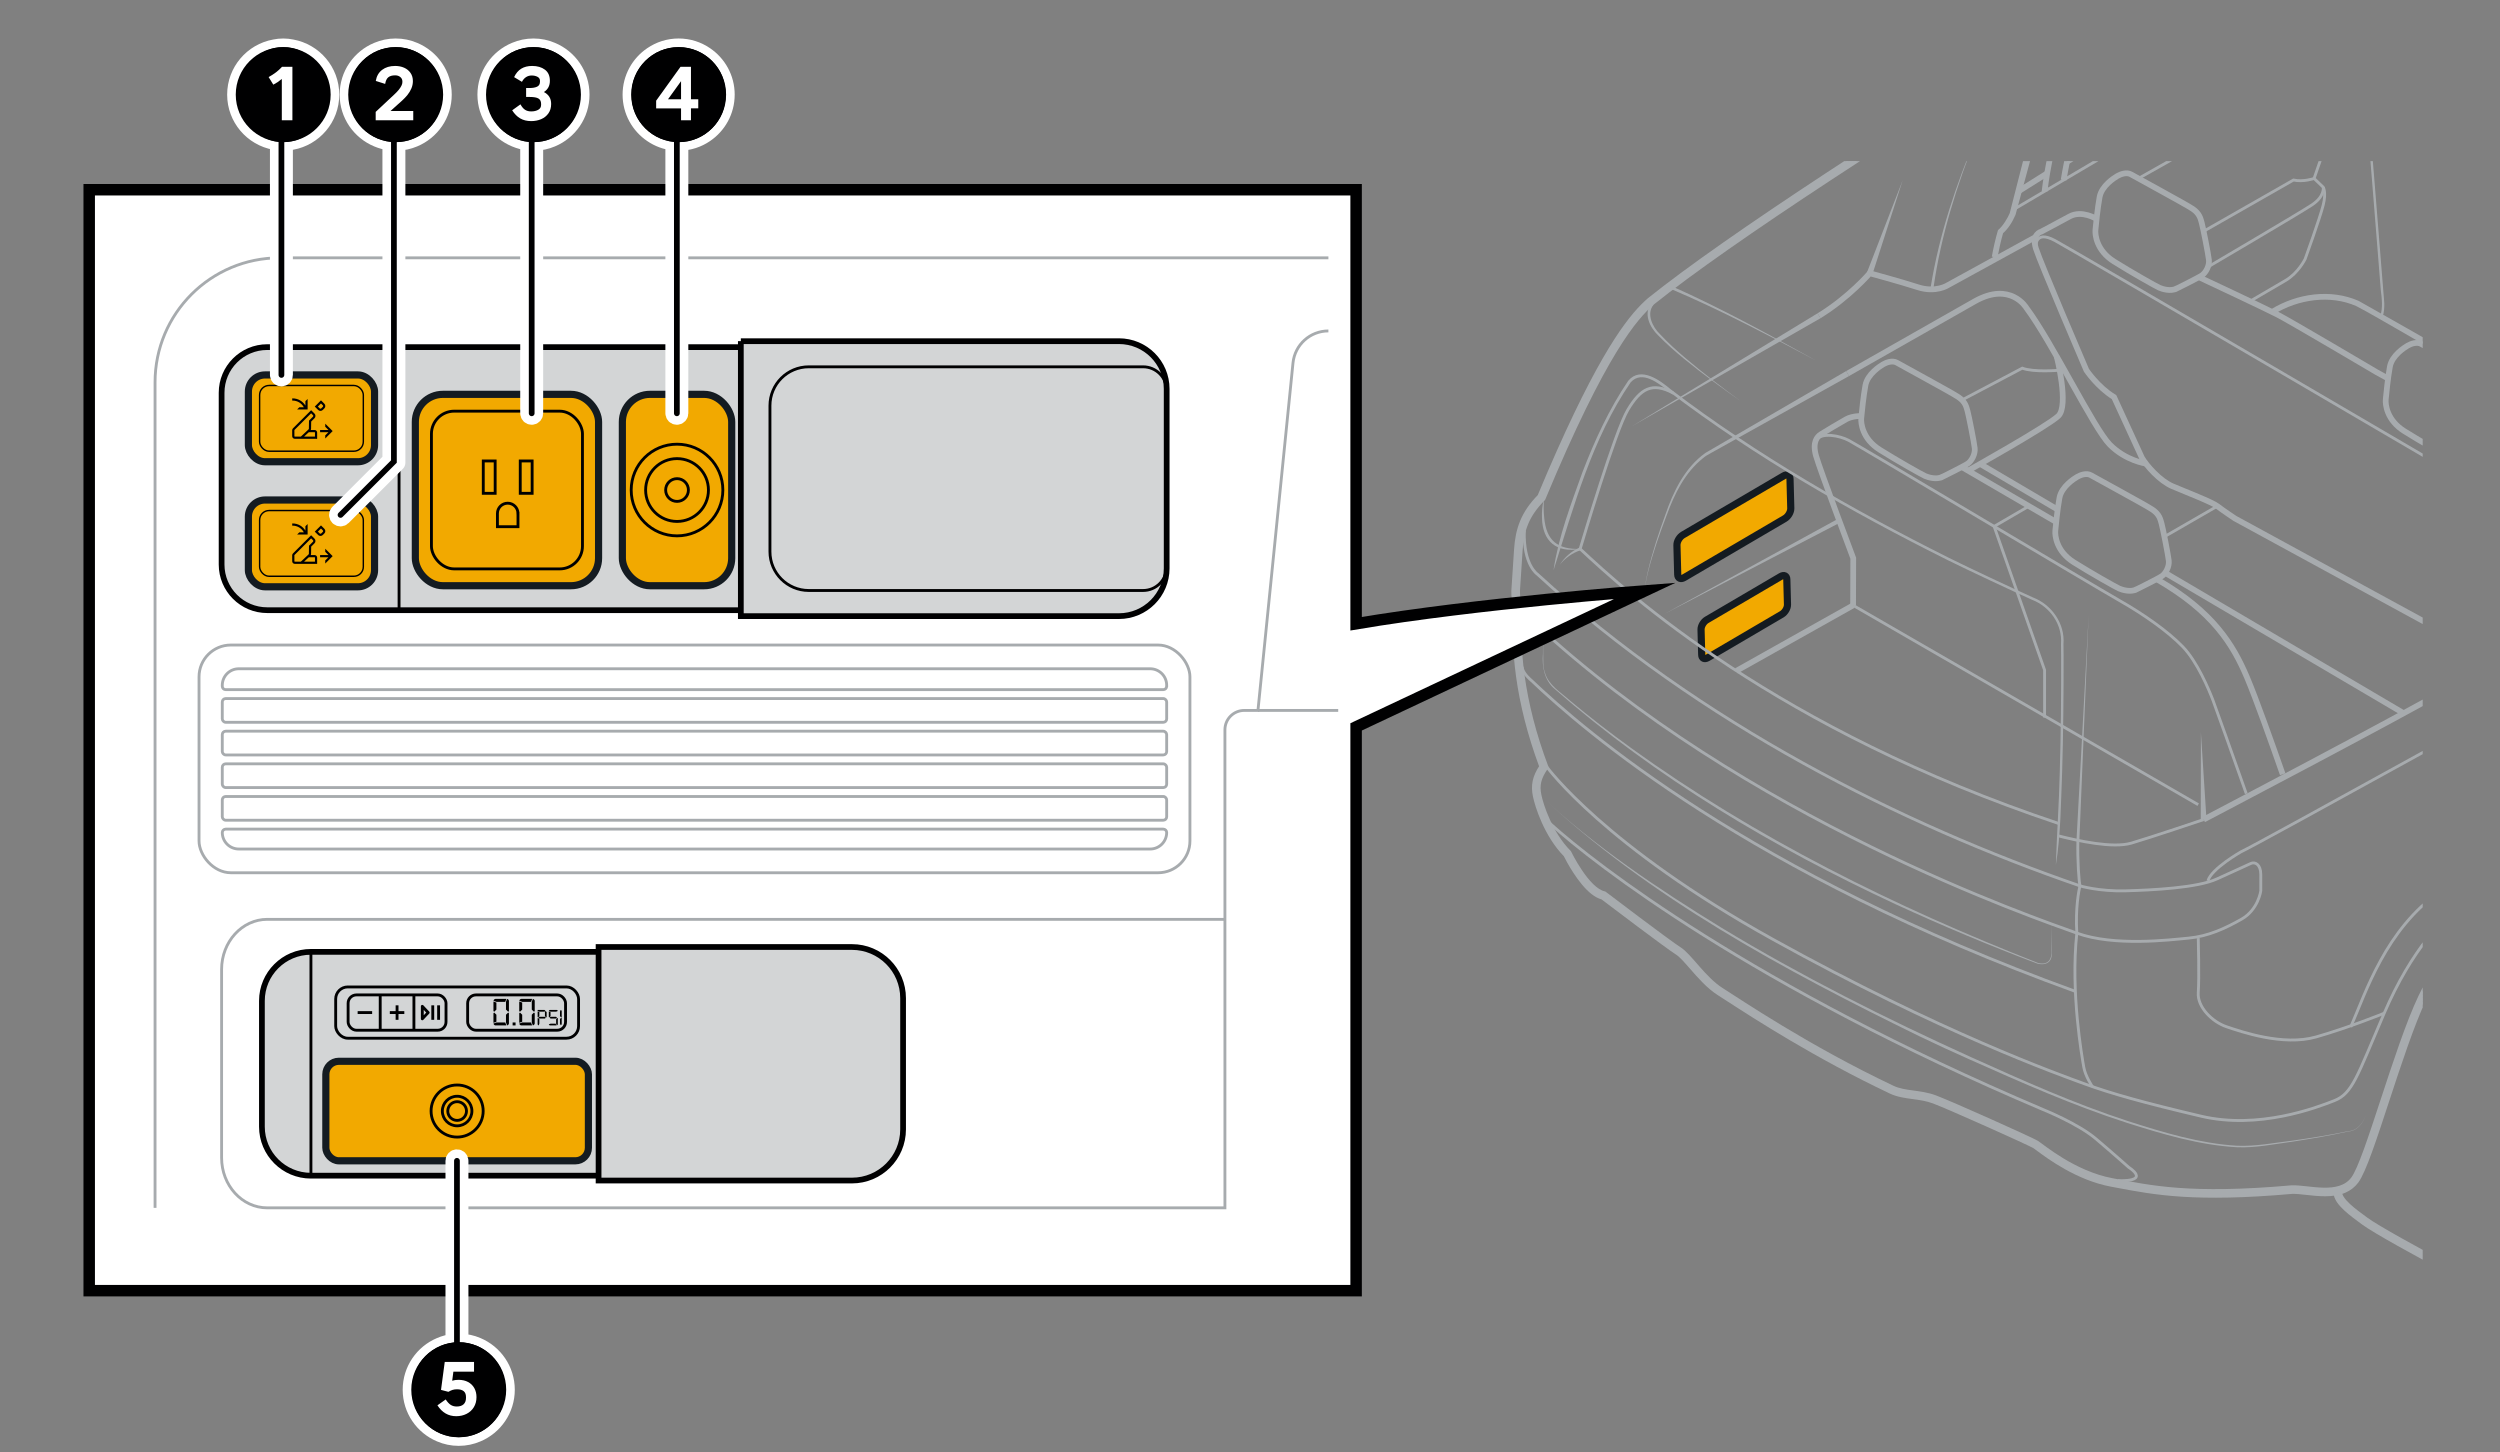 <?xml version="1.0" encoding="UTF-8"?><svg xmlns="http://www.w3.org/2000/svg" width="436" height="253.291" xmlns:xlink="http://www.w3.org/1999/xlink" viewBox="0 0 436 253.291"><rect x="0" y="0" width="436" height="253.291" fill="#808080" stroke="none"/><defs><clipPath id="uuid-5be4a672-a106-437b-ab5e-6ea577c2ea12"><rect x="256.165" y="28.097" width="166.352" height="207.902" transform="translate(678.683 264.096) rotate(180)" style="fill:none; stroke-width:0px;"/></clipPath></defs><g id="uuid-dd4616e3-fea4-4dfc-a4a0-f7be865671f3"><g style="clip-path:url(#uuid-5be4a672-a106-437b-ab5e-6ea577c2ea12);"><path d="m293.702,100.737l17.566-10.302c.595-.349,1.063-1.148,1.046-1.786l-.137-5.136c-.017-.637-.513-.871-1.107-.523l-17.566,10.302c-.595.349-1.063,1.148-1.046,1.786l.137,5.136c.017.637.513.871,1.107.523Z" style="fill:#f2a900; stroke:#141b21; stroke-miterlimit:10; stroke-width:1.25px;"/><path d="m297.83,114.708l12.914-7.574c.564-.331,1.009-1.089.993-1.694l-.117-4.413c-.016-.605-.487-.827-1.051-.496l-12.914,7.574c-.564.331-1.009,1.089-.993,1.694l.117,4.413c.016.605.487.827,1.051.496Z" style="fill:#f2a900; stroke:#141b21; stroke-miterlimit:10; stroke-width:1.25px;"/><path d="m398.106,135.031c-1.834-5.251-4.693-13.293-6.245-16.938-2.407-5.652-5.861-11.409-15.7-17.06" style="fill:none; stroke:#a7abae; stroke-miterlimit:10;"/><path d="m372.553,102.813s3.807-1.877,4.485-2.347,1.304-1.669,1.199-2.66c-.104-.991-1.043-5.737-1.252-6.467-.209-.73-.354-1.617-1.585-2.451s-9.941-5.528-10.723-5.997c-.782-.469-1.87-.04-2.401.268s-2.739,1.705-3.102,3.661-.643,4.863-.727,5.729.196,3.605,3.214,5.506c3.018,1.9,7.35,4.332,7.909,4.583s1.988.67,2.982.175Z" style="fill:none; stroke:#a7abae; stroke-miterlimit:10;"/><path d="m430.179,79.933s3.807-1.877,4.485-2.347,1.304-1.669,1.199-2.66-1.043-5.737-1.252-6.467c-.209-.73-.354-1.617-1.585-2.451s-9.941-5.528-10.723-5.997-1.87-.04-2.401.268-2.739,1.705-3.102,3.661-.643,4.863-.727,5.729.196,3.605,3.214,5.506c3.018,1.9,7.35,4.332,7.909,4.583s1.988.67,2.982.175Z" style="fill:none; stroke:#a7abae; stroke-miterlimit:10;"/><path d="m379.552,50.349s3.807-1.877,4.485-2.347,1.304-1.669,1.199-2.66-1.043-5.737-1.252-6.467-.354-1.617-1.585-2.451-9.941-5.528-10.723-5.997-1.87-.04-2.401.268-2.739,1.705-3.102,3.661c-.363,1.956-.643,4.863-.727,5.729s.196,3.605,3.214,5.506,7.35,4.332,7.909,4.583,1.988.67,2.982.175Z" style="fill:none; stroke:#a7abae; stroke-miterlimit:10;"/><path d="m338.71,83.187s3.807-1.877,4.485-2.347c.678-.469,1.304-1.669,1.199-2.66s-1.043-5.737-1.252-6.467-.354-1.617-1.585-2.451-9.941-5.528-10.723-5.997-1.87-.04-2.401.268-2.739,1.705-3.102,3.661c-.363,1.956-.643,4.863-.727,5.729s.196,3.605,3.214,5.506c3.018,1.9,7.35,4.332,7.909,4.583s1.988.67,2.982.175Z" style="fill:none; stroke:#a7abae; stroke-miterlimit:10;"/><line x1="358.601" y1="91.038" x2="342.043" y2="81.398" style="fill:none; stroke:#a7abae; stroke-miterlimit:10;"/><path d="m324.593,72.539s-1.582,0-2.588.559-3.885,2.264-4.472,2.655-1.509,1.314-.81,3.773c.699,2.459,6.484,17.83,6.484,17.83l-.028,8.217" style="fill:none; stroke:#a7abae; stroke-miterlimit:10;"/><path d="m391.754,138.421c-2.061-5.824-5.329-15.038-5.814-16.301-.717-1.865-2.726-6.695-5.261-9.326-2.535-2.63-6.791-5.643-10.999-8.034-4.208-2.391-45.815-27.211-47.297-27.977-1.483-.765-4.666-1.483-5.704,0" style="fill:none; stroke:#a7abae; stroke-miterlimit:10; stroke-width:.5px;"/><polyline points="353.846 88.27 347.775 91.805 356.577 116.86 356.577 125.133" style="fill:none; stroke:#a7abae; stroke-miterlimit:10; stroke-width:.5px;"/><line x1="323.179" y1="105.573" x2="383.367" y2="140.334" style="fill:none; stroke:#a7abae; stroke-miterlimit:10; stroke-width:.5px;"/><line x1="377.595" y1="99.903" x2="419.198" y2="124.392" style="fill:none; stroke:#a7abae; stroke-miterlimit:10;"/><line x1="345.32" y1="80.905" x2="358.858" y2="88.875" style="fill:none; stroke:#a7abae; stroke-miterlimit:10;"/><path d="m471.542,131.329l14.658-9.566-.212.265c.725-2.441,1.018-5.035,1.16-7.579,1.225-.815,2.704-1.887,2.46-3.517-.007-.589.005-2.281,0-2.898-.038-1.801.028-4.997,0-6.763.026-1.777-1.045-3.445-2.627-4.212-.527-.283-1.995-1.119-2.54-1.425-19.394-11.105-47.451-27.364-66.827-38.499-2.225-1.256-4.47-2.611-6.683-3.752-4.553-2.012-10.123-1.176-14.31,1.392,0,0-.529-.849-.529-.849,4.5-2.744,10.33-3.613,15.254-1.453,22.211,12.485,51.402,29.663,73.589,42.291.518.3,1.991,1.123,2.504,1.406,1.836.892,3.106,2.822,3.168,4.861.031,1.863-.023,5.085,0,6.975-.01.599.007,2.297,0,2.886.254,1.898-1.27,3.33-2.708,4.261,0,0,.234-.396.234-.396-.17,2.626-.455,5.249-1.262,7.773,0,0-.148.085-.148.085l-15.18,8.714h0Z" style="fill:#a7abae; stroke-width:0px;"/><path d="m383.48,48.333s11.445,5.367,13.724,6.538c2.279,1.172,17.253,10.026,17.253,10.026l2.025,1.116" style="fill:none; stroke:#a7abae; stroke-miterlimit:10;"/><path d="m365.642,38.185s-2.553-1.608-4.702-.436-4.948,2.651-4.948,2.651c0,0-1.729.409-.929,2.948.799,2.539,8.807,21.224,8.807,21.224,0,0,1.953,2.93,4.818,4.687l4.866,10.586c.813,1.387,3.109,4.017,5.356,4.974s6.887,2.743,7.795,3.452,3.061,2.144,3.061,2.144l45.253,24.671" style="fill:none; stroke:#a7abae; stroke-miterlimit:10;"/><path d="m355.063,43.348s-.434-3.451,3.373-1.367c3.807,2.083,76.583,44.726,76.583,44.726,0,0,2.484,1.628,3.721,3.385s12.24,23.437,12.24,23.437c0,0,4.167,6.775,4.297,6.971" style="fill:none; stroke:#a7abae; stroke-miterlimit:10; stroke-width:.5px;"/><path d="m434.109,77.916s7.886,3.804,9.579,4.768,6.25,4.675,9.375,11.771c0,0,1.562.977,2.995,3.385,1.432,2.409,3.646,6.706,3.646,6.706,0,0,.391,2.279-.586,3.906-.977,1.628-1.953,2.93-1.953,2.93l4.975,9.841" style="fill:none; stroke:#a7abae; stroke-miterlimit:10;"/><path d="m470.406,43.264c-.978-4.73-4.161-10.291-11.705-15.491,0,0-.094-2.72-2.291-6.452-1.99-3.384-5.708-7.591-12.65-11.363,0,0,4.563-2.178,4.489-3.933-.067-1.749-.838-8.904-1.26-10.171-.422-1.26-1.126-2.104-2.807-3.156-1.682-1.052-6.352-3.645-7.156-3.993-.925-.409-2.352-.302-3.739.543-1.394.844-1.91,1.132-1.91,1.132,0,0-1.353,1.025-1.789,3.042-.442,2.01-1.353,6.881-1.353,6.988,0,.101-.275,1.126.027,1.822.013.034.013.067.007.094-.027.054-.087.087-.147.06-.67-.275-2.198-.784-3.149-.141-1.24.838-3.585,2.854-4.462,4.027,0,0-.362.295-.603.978v.007c-.087.228-.154.496-.188.811v.007c-.034.275-.04.59-.013.938.141,1.977.214,5.166.214,5.166,0,0,.369.985.878,1.28v.804s-.804.878-.69,1.501c.107.623,2.961,7.504,2.961,7.504l5.32,13.293s-1.621,2.231-1.581,4.208c.034,1.977,4.027,8.02,5.414,9.186,1.179.998,22.499,13.407,28.837,17.092-2.988-4.315-2.211-7.544-.302-9.789" style="fill:none; stroke:#a7abae; stroke-miterlimit:10;"/><path d="m454.596,29.696c-1.281-5.069-3.231-8.299-4.846-9.803-1.615-1.504-5.236-4.289-7.353-5.737-2.117-1.448-3.008-5.18-3.008-5.18,0,0-.724-5.514-.947-7.631-.223-2.117-1.727-2.729-1.727-2.729l-4.178-2.395s-1.782-.557-2.507,1.504c-.724,2.061-2.729,7.91-2.729,7.91,0,0-.891,1.671-2.841,1.225s-4.797-.855-4.743,1.214" style="fill:none; stroke:#a7abae; stroke-miterlimit:10; stroke-width:.5px;"/><path d="m458.702,27.773s-4.662,2.591-6.612,3.093-3.788.279-5.514-.668l-1.727-.947s-1.979-1.615-2.939-3.119c-.96-1.504-2.297-4.183-4.859-5.294s-6.461-3.34-11.307-6.403c0,0-1.504-.613-2.395.39s-1.361,1.327-2.546.636" style="fill:none; stroke:#a7abae; stroke-miterlimit:10;"/><path d="m469.404,131.155l-6.286-9.357.317.228-4.622-1.037.109.012h-4.492c-.043.004-.11-.005-.149-.023,0,0-4.622-1.437-4.622-1.437-.184-.053-.16-.035-.265-.196,0,0-1.193-1.752-1.193-1.752-.422-.701-.95-1.143-1.743-1.239-.344-.046-1.226-.146-1.578-.192-1.355-.168-4.918-.595-6.313-.767-1.269-.21-2.688-.285-3.848.367,0,0-.457-.889-.457-.889,1.344-.742,2.952-.723,4.426-.471,1.964.244,5.441.657,7.366.895.795.058,1.626.26,2.227.816.634.567,1.438,2.002,1.941,2.669,0,0-.265-.196-.265-.196l4.622,1.437-.148-.023h4.547l.054.012,4.622,1.037.219.049.098.179,5.433,9.877h0Z" style="fill:#a7abae; stroke-width:0px;"/><path d="m414.439-13.763c-1.092,6.826-3.015,13.558-3.497,20.456.75,1.121,1.383,3.556,1.518,5.255.999,11.081,2.45,29.79,3.363,40.939.003.803-.027,1.623-.322,2.425l-.389-.156c.481-1.439.287-3.104.094-4.6-.828-10.211-2.249-28.544-3.162-38.563-.154-1.854-.683-3.683-1.52-5.289.388-6.951,1.89-13.821,3.916-20.466h0Z" style="fill:#a7abae; stroke-width:0px;"/><path d="m414.585-17.156c-.49-2.232-2.488-.657-4.006.125,0,0-4.798,2.952-4.798,2.952-10.703,6.67-27.591,17.32-38.342,23.913l-2.426,1.469c-4.819,2.642-8.74,7.042-9.821,12.521-.499,1.837-3.131,11.599-3.682,13.63-.552,1.265-1.242,2.407-2.298,3.33,0,0,.158-.24.158-.24-.411,1.431-.745,2.915-1.016,4.393l-.984-.178c.285-1.559.633-3.095,1.079-4.63.855-.655,1.733-2.2,2.044-2.94.528-2.104,3.029-11.823,3.498-13.683,1.044-5.801,5.284-10.579,10.338-13.362,0,0,2.401-1.464,2.401-1.464,10.706-6.661,27.683-17.168,38.42-23.779,1.601-.842,5.719-3.859,7.594-4.088,1.28-.233,2.34.662,1.841,2.032h0Z" style="fill:#a7abae; stroke-width:0px;"/><path d="m351.212,36.52l54.749-32.299s1.774,1.096,3.303,1.101l1.468,1.376" style="fill:none; stroke:#a7abae; stroke-miterlimit:10; stroke-width:.5px;"/><path d="m405.961,4.222s2.841-16.974,4.769-22.02" style="fill:none; stroke:#a7abae; stroke-miterlimit:10;"/><path d="m364.87,10.607s-3.765,13.222-4.974,20.79" style="fill:none; stroke:#a7abae; stroke-miterlimit:10;"/><path d="m361.377,12.924s-3.906,12.279-4.8,20.432" style="fill:none; stroke:#a7abae; stroke-miterlimit:10;"/><line x1="406.551" y1=".84" x2="360.485" y2="28.194" style="fill:none; stroke:#a7abae; stroke-miterlimit:10;"/><line x1="357.026" y1="30.22" x2="352.041" y2="33.355" style="fill:none; stroke:#a7abae; stroke-miterlimit:10;"/><path d="m372.929,31.126s30.059-16.932,32.234-18.203,4.285.106,2.634,5.519c-1.652,5.413-4.221,12.683-4.221,12.683l1.587,1.518s.578.846,0,3.139c-.578,2.294-3.147,9.393-3.147,9.393,0,0-1.193,2.443-3.395,3.727-2.202,1.285-6.224,3.639-6.224,3.639" style="fill:none; stroke:#a7abae; stroke-miterlimit:10; stroke-width:.5px;"/><path d="m403.575,31.126s-1.868.655-3.595.271l-15.668,8.94" style="fill:none; stroke:#a7abae; stroke-miterlimit:10; stroke-width:.5px;"/><path d="m405.162,32.644s.34,1.567-1.954,3.087-18.153,10.83-18.153,10.83" style="fill:none; stroke:#a7abae; stroke-miterlimit:10; stroke-width:.5px;"/><line x1="427.343" y1="62.155" x2="438.223" y2="55.658" style="fill:none; stroke:#a7abae; stroke-miterlimit:10; stroke-width:.5px;"/><line x1="386.705" y1="88.27" x2="377.476" y2="93.595" style="fill:none; stroke:#a7abae; stroke-miterlimit:10; stroke-width:.5px;"/><path d="m344.69,23.765c-3.401,8.491-6.187,17.301-7.478,26.368,0,0-.495-.073-.495-.073,1.462-9.081,4.409-17.846,7.973-26.295h0Z" style="fill:#a7abae; stroke-width:0px;"/><path d="m355.048,41.312l-15.331,8.418s-2.087,1.376-5.218.367c-3.131-1.009-8.418-2.44-8.418-2.44,0,0-3.613,4.218-8.842,7.412" style="fill:none; stroke:#a7abae; stroke-miterlimit:10;"/><polygon points="317.499 55.495 284.576 74.356 316.978 54.642 317.499 55.495 317.499 55.495" style="fill:#a7abae; stroke-width:0px;"/><path d="m322.467,65.584l-24.051,13.409c-.446.247-1.033.564-1.415.912-3.163,2.535-4.962,6.213-6.33,9.956-1.229,3.21-2.374,6.464-3.224,9.798-.27,1.112-.532,2.237-.579,3.385.026-1.15.268-2.281.518-3.4.791-3.355,1.878-6.632,3.05-9.871,1.391-4.056,3.382-8.194,6.974-10.774,0,0,.744-.433.744-.433l23.816-13.852.495.869h0Z" style="fill:#a7abae; stroke-width:0px;"/><path d="m374.243,80.848s-3.494-.474-6.302-3.318-9.965-17.708-14.553-23.855c0,0-2.734-4.65-8.982-1.132-2.783,1.567-12.387,7.029-22.186,12.606" style="fill:none; stroke:#a7abae; stroke-miterlimit:10;"/><polygon points="320.947 91.119 290.26 107.073 320.567 90.473 320.947 91.119 320.947 91.119" style="fill:#a7abae; stroke-width:0px;"/><path d="m358.688,62.155s2.184,8.577.289,10.384c-1.895,1.807-15.911,9.639-15.911,9.639" style="fill:none; stroke:#a7abae; stroke-miterlimit:10;"/><path d="m358.977,64.584s-4.355.369-6.291-.375l-10.526,5.554" style="fill:none; stroke:#a7abae; stroke-miterlimit:10; stroke-width:.5px;"/><polygon points="325.612 47.483 331.841 31.397 326.55 47.831 325.612 47.483 325.612 47.483" style="fill:#a7abae; stroke-width:0px;"/><line x1="323.179" y1="105.573" x2="302.839" y2="116.989" style="fill:none; stroke:#a7abae; stroke-miterlimit:10;"/><path d="m407.711,207.938c0,1.669,2.778,3.598,4.716,5.033,1.938,1.436,9.403,5.527,14.592,8.288,11.403,6.068,29.151-3.752,40.109-22.78,10.958-19.027,10.716-39.589-.426-46.124-6.183-3.627-9.419-4.743-9.419-4.743" style="fill:none; stroke:#a7abae; stroke-linecap:round; stroke-linejoin:round; stroke-width:1.5px;"/><g id="uuid-077b40d2-edda-4500-846f-2bd2046636c2"><path d="m682.09,49.196c1.242-.258,2.312-.694,3.207-1.416.842-.679,1.473-1.564,1.961-2.662.986-2.218,2.994-20.771,1.908-26.187,1.326-9.63.959-26.812-1.044-33.022-.717-8.257-4.48-17.099-7.456-20.551-.246-.285-.642-.702-1.174-1.229-6.006-5.94-31.233-27.608-71.962-42.008-3.807-1.346-7.757-2.219-11.756-2.679-8.186-.941-22.928-2.338-29.864-1.047-9.863,1.835-45.327,19.519-71.969,34.006-12.355-3.639-32.824-6.629-38.635-3.532-47.883,25.523-140.429,81.451-167.753,103.334-.349.307-.739.666-1.171,1.104-3.198,3.238-8.57,10.613-17.985,33.181-2.91,2.967-3.867,5.774-4.102,9.421-.226,3.499-.452,6.886-.452,6.89,0,0-.156,1.677.423,2.793-.626,7.136.198,16.704,4.425,28.074-.584.895-.965,1.717-1.144,2.562-.188.89-.138,1.734.04,2.623.354,1.769,1.959,6.858,5.349,10.327.41.822,2.451,4.757,4.809,6.571.499.384,1.065.715,1.678.881,1.417,1.076,11.28,8.556,13.004,9.634.63.394,1.433,1.298,2.517,2.54,1.316,1.508,2.952,3.396,4.82,4.572.385.242.915.586,1.588,1.022,4.555,2.952,15.291,9.911,28.326,16.085,1.267.6,2.649.778,3.913.948,1.237.166,2.419.329,3.616.778,2.692,1.01,16.661,7.274,17.548,7.816.087.055.272.191.608.441,1.849,1.374,6.887,5.134,12.836,6.243.378.07.756.142,1.139.214,6.399,1.21,13.476,2.541,30.36,1.044.682-.026,1.537.065,2.565.179,1.966.217,4.588.532,6.669-.37.812-.352,1.551-.889,2.142-1.676,1.317-1.755,3.248-7.693,5.311-13.978,2.109-6.427,4.427-13.483,6.536-17.922,4.183-8.806,9.214-12.406,12.844-14.716,3.701-2.355,21.6-12.371,28.302-15.164,1.641-.684,3.16-.867,4.53-.482,1.232.345,2.458,1.181,3.606,2.758,2.461,3.383,4.428,9.993,5.16,21.479" style="fill:none; stroke:#a7abae; stroke-linecap:round; stroke-linejoin:round; stroke-width:.5px;"/><path d="m682.039,48.951c1.215-.252,2.245-.675,3.101-1.365.805-.649,1.414-1.5,1.889-2.569.965-2.172,2.979-20.77,1.882-26.077,1.333-9.622.959-26.838-1.038-32.98-.707-8.225-4.461-17.03-7.398-20.437-.24-.278-.63-.69-1.161-1.215-5.984-5.919-31.181-27.565-71.87-41.95-3.788-1.339-7.719-2.209-11.701-2.666-8.2-.943-22.899-2.332-29.79-1.05-9.825,1.828-45.315,19.523-71.986,34.029-12.37-3.66-32.826-6.629-38.546-3.58-47.881,25.522-140.409,81.44-167.706,103.301-.346.304-.731.659-1.159,1.092-3.165,3.205-8.526,10.549-17.951,33.146-2.888,2.931-3.832,5.686-4.065,9.296-.226,3.499-.452,6.886-.452,6.889,0,0-.146,1.695.429,2.725-.637,7.13.18,16.73,4.448,28.158-.613.921-1.001,1.744-1.178,2.582-.179.847-.133,1.655.04,2.522.35,1.75,1.949,6.809,5.31,10.23.361.726,2.41,4.716,4.755,6.519.497.382,1.049.7,1.638.85,1.259.956,11.296,8.57,13.024,9.651.67.418,1.501,1.359,2.573,2.588,1.322,1.515,2.934,3.372,4.764,4.525.386.243.918.588,1.591,1.024,4.554,2.951,15.278,9.903,28.297,16.069,1.226.581,2.568.755,3.84.926,1.234.166,2.443.332,3.67.792,2.706,1.015,16.759,7.316,17.593,7.838.098.061.294.206.625.452,1.851,1.376,6.847,5.101,12.733,6.198.378.071.757.142,1.14.215,6.381,1.207,13.435,2.535,30.304,1.04.705-.027,1.58.067,2.602.18,1.986.219,4.534.519,6.542-.35.777-.336,1.479-.848,2.041-1.597,1.284-1.712,3.2-7.587,5.273-13.906,2.107-6.42,4.43-13.494,6.547-17.951,4.21-8.863,9.282-12.494,12.936-14.819,3.707-2.359,21.62-12.384,28.34-15.184,1.675-.698,3.254-.896,4.694-.492,1.296.364,2.566,1.238,3.74,2.852,2.506,3.444,4.475,10.117,5.207,21.61" style="fill:none; stroke:#a7abae; stroke-linecap:round; stroke-linejoin:round; stroke-width:.5px;"/><path d="m681.989,48.706c1.188-.246,2.178-.657,2.995-1.315.768-.619,1.355-1.435,1.818-2.476.945-2.126,2.964-20.77,1.857-25.967,1.34-9.614.96-26.867-1.031-32.939-.697-8.193-4.442-16.961-7.341-20.324-.233-.271-.618-.677-1.147-1.2-5.963-5.899-31.129-27.521-71.777-41.892-3.769-1.332-7.681-2.198-11.646-2.654-8.214-.945-22.87-2.326-29.716-1.052-9.787,1.821-45.303,19.527-72.003,34.053-12.386-3.682-32.828-6.629-38.456-3.629-47.879,25.52-140.39,81.43-167.658,103.268-.342.301-.723.652-1.146,1.08-3.132,3.171-8.483,10.485-17.917,33.112-2.866,2.895-3.797,5.598-4.027,9.171-.226,3.5-.452,6.887-.452,6.889,0,0-.136,1.72.436,2.652-.649,7.125.16,16.758,4.471,28.248-.645.948-1.037,1.773-1.213,2.601-.17.804-.128,1.576.041,2.421.346,1.731,1.939,6.76,5.271,10.132.3.607,2.364,4.67,4.701,6.467.496.381,1.034.684,1.595.818,1.06.805,11.31,8.584,13.047,9.669.709.443,1.569,1.42,2.629,2.635,1.328,1.522,2.916,3.348,4.709,4.477.388.244.922.59,1.593,1.025,4.552,2.95,15.265,9.894,28.268,16.053,1.185.561,2.487.732,3.766.905,1.231.166,2.468.334,3.725.805,2.707,1.015,16.781,7.324,17.638,7.86.109.068.316.221.642.463,1.853,1.378,6.807,5.068,12.63,6.153.379.071.758.142,1.14.215,6.364,1.204,13.394,2.529,30.248,1.035.727-.028,1.623.069,2.639.181,2.006.221,4.48.507,6.415-.331.741-.321,1.407-.807,1.94-1.518,1.252-1.669,3.151-7.482,5.236-13.834,2.105-6.414,4.434-13.506,6.559-17.98,4.237-8.92,9.349-12.582,13.028-14.923,3.713-2.363,21.64-12.396,28.378-15.204,1.71-.713,3.348-.925,4.858-.502,1.361.382,2.675,1.296,3.875,2.946,2.55,3.505,4.522,10.24,5.255,21.742" style="fill:none; stroke:#a7abae; stroke-linecap:round; stroke-linejoin:round; stroke-width:.5px;"/><path d="m681.938,48.461c1.161-.241,2.11-.638,2.888-1.265.731-.589,1.296-1.37,1.746-2.383.927-2.085,2.962-20.884,1.826-25.811,1.357-9.612.968-26.987-1.015-32.913-.681-8.17-4.422-16.918-7.286-20.241-.227-.263-.607-.664-1.133-1.186-5.942-5.878-31.078-27.478-71.685-41.834-3.75-1.326-7.644-2.187-11.592-2.641-8.228-.946-22.841-2.32-29.642-1.055-9.749,1.814-45.29,19.53-72.021,34.076-12.402-3.704-32.831-6.628-38.367-3.677-47.877,25.519-140.37,81.42-167.61,103.235-.339.298-.715.645-1.133,1.068-3.1,3.139-8.447,10.431-17.848,33.042-2.872,2.872-3.796,5.529-4.025,9.081-.226,3.5-.452,6.887-.452,6.888,0,0-.125,1.755.443,2.573-.663,7.119.138,16.789,4.494,28.346-.678.979-1.075,1.803-1.248,2.619-.161.761-.123,1.497.041,2.32.344,1.718,1.939,6.74,5.214,9.996,0,0,2.192,4.553,4.666,6.454.496.381,1.019.669,1.551.784.778.591,11.319,8.594,13.071,9.689.748.468,1.637,1.482,2.685,2.683,1.334,1.529,2.898,3.324,4.654,4.43.39.245.925.592,1.596,1.027,4.551,2.95,15.252,9.885,28.239,16.037,1.144.542,2.405.709,3.692.883,1.228.165,2.492.336,3.779.819,2.709,1.016,16.802,7.332,17.683,7.882.12.075.338.237.658.475,1.856,1.379,6.768,5.034,12.526,6.108.379.071.759.142,1.141.215,6.346,1.2,13.353,2.524,30.191,1.031.75-.029,1.666.071,2.676.183,2.026.223,4.427.494,6.288-.312.705-.305,1.335-.766,1.84-1.438,1.22-1.626,3.102-7.376,5.198-13.761,2.103-6.407,4.437-13.517,6.571-18.01,4.264-8.976,9.417-12.671,13.119-15.027,3.72-2.367,21.659-12.408,28.416-15.223,1.745-.727,3.442-.955,5.021-.512,1.425.4,2.783,1.354,4.01,3.039,2.595,3.566,4.568,10.363,5.302,21.873" style="fill:none; stroke:#a7abae; stroke-linecap:round; stroke-linejoin:round; stroke-width:.5px;"/></g><path d="m681.887,48.216c2.199-.456,3.554-1.472,4.457-3.505.903-2.032,2.936-20.776,1.807-25.744,1.355-9.598.961-26.927-1.016-32.858-.677-8.13-4.404-16.824-7.226-20.099-2.711-3.145-28.55-27.334-72.712-42.947-3.73-1.319-7.606-2.176-11.537-2.628-8.242-.948-22.812-2.314-29.567-1.057-9.711,1.807-45.278,19.534-72.038,34.1-12.42-3.726-32.834-6.627-38.277-3.726-47.875,25.518-140.351,81.41-167.563,103.202-2.823,2.484-8.243,8.356-18.969,34.1-2.823,2.823-3.726,5.42-3.952,8.92-.226,3.5-.452,6.888-.452,6.888,0,0-.113,1.807.452,2.484-.677,7.114.113,16.824,4.517,28.454-1.355,1.92-1.581,3.162-1.242,4.855.339,1.694,1.92,6.662,5.194,9.936,0,0,3.162,6.549,6.097,7.114,0,0,11.291,8.581,13.098,9.711,1.807,1.129,4.291,5.194,7.339,7.114,3.049,1.92,14.927,10.001,29.809,17.05,2.145,1.016,4.742.677,7.452,1.694,2.71,1.016,16.824,7.339,17.727,7.904.903.565,6.436,5.307,13.098,6.549,6.662,1.242,13.437,2.823,31.277,1.242,2.936-.113,8.243,1.694,10.614-1.468,2.371-3.162,7.452-22.696,11.743-31.729,4.291-9.033,9.485-12.759,13.211-15.13,3.726-2.371,21.679-12.42,28.454-15.243,6.775-2.823,13.211,1.581,14.679,24.615" style="fill:none; stroke:#a7abae; stroke-linecap:round; stroke-linejoin:round; stroke-width:.5px;"/><path d="m610.918,83.324c-12.646,6.892-65.264,36.588-73.732,41.33-8.468,4.742-48.44,29.696-51.714,31.503-3.274,1.807-3.726.452-4.291-.79-.565-1.242-2.825-9.033-4.292-12.872-1.467-3.839-5.87-8.468-13.548-4.629-7.678,3.839-29.019,16.768-32.971,19.167s-9.823,8.609-14.566,19.675c-4.742,11.065-5.533,14.001-8.694,15.243-3.162,1.242-13.211,5.081-23.26,2.71-10.049-2.371-15.695-3.952-20.324-5.646-4.629-1.694-24.954-8.92-54.311-25.18-29.357-16.259-39.407-30.035-39.407-30.035" style="fill:none; stroke:#a7abae; stroke-miterlimit:10; stroke-width:.5px;"/><path d="m288.381,53.139c-1.282,1.562-.224,3.858,1.119,5.137,1.378,1.487,2.899,2.855,4.45,4.178,3.108,2.645,6.364,5.118,9.663,7.528-3.348-2.342-6.654-4.748-9.823-7.336-1.582-1.296-3.134-2.634-4.565-4.115-1.485-1.391-2.715-3.872-1.18-5.763,0,0,.336.37.336.37h0Z" style="fill:#a7abae; stroke-width:0px;"/><path d="m436.087,101.79c.455,6.373.273,12.837-8.649,18.026-8.922,5.189-43.128,23.116-43.128,23.116" style="fill:none; stroke:#a7abae; stroke-miterlimit:10;"/><polygon points="383.811 142.95 383.835 127.685 384.81 142.915 383.811 142.95 383.811 142.95" style="fill:#a7abae; stroke-width:0px;"/><path d="m362.386,146.637c-.094,3.37.187,7.301.374,7.862-.187.562-.842,3.931-.562,8.237-1.123,10.296.936,21.809,1.217,23.4s1.5,3.372,1.5,3.372" style="fill:none; stroke:#a7abae; stroke-miterlimit:10; stroke-width:.5px;"/><path d="m291.537,49.911c8.711,3.87,17.049,8.474,25.379,13.083-8.393-4.454-16.823-8.918-25.573-12.623,0,0,.194-.461.194-.461h0Z" style="fill:#a7abae; stroke-width:0px;"/><path d="m592.706,36.803s-196.39,109.275-201.873,111.751c0,0-5.175,2.939-5.773,5.069" style="fill:none; stroke:#a7abae; stroke-miterlimit:10; stroke-width:.5px;"/><path d="m383.377,163.602s.19,6.974,0,9.509,2.472,5.135,4.945,5.959,9.826,3.423,15.595,1.775,11.888-4.139,11.888-4.139" style="fill:none; stroke:#a7abae; stroke-miterlimit:10; stroke-width:.5px;"/><path d="m265.838,92.57c-.182,5.984,2.296,7.582,2.296,7.582,28.335,26.039,63.709,43.7,94.626,54.347,0,0,3.309.988,7.937.861s12.552-.507,15.976-2.092c3.423-1.585,5.072-2.282,5.832-2.663s1.775.156,1.775,1.885c0,1.729,0,2.881,0,2.881,0,0-.444,3.285-3.36,4.934s-5.832,2.98-9.192,3.297c-3.36.317-13.003,1.501-19.529-.866-6.527-2.367-57.942-19.803-94.988-54.454,0,0-1.482-1.442-1.92-2.936" style="fill:none; stroke:#a7abae; stroke-miterlimit:10; stroke-width:.5px;"/><path d="m361.948,172.9c-57.023-20.661-85.641-45.436-94.917-54.267,0,0-1.466-1.173-1.587-2.343" style="fill:none; stroke:#a7abae; stroke-miterlimit:10; stroke-width:.5px;"/><path d="m270.936,99.446c.866-5.893,3.051-11.515,5.044-17.102,2.145-5.546,4.632-11.005,7.996-15.952,2.182-2.565,5.522-.07,7.432,1.53,15.068,11.462,31.578,20.906,48.486,29.368,3.612,1.788,10.994,5.265,14.675,6.912,3.254,1.252,5.595,4.576,5.301,8.133,0,0,.021,2.031.021,2.031.018,6.723-.054,13.586-.253,20.297-.223,5.406-.23,10.845-1.096,16.2.17-5.413.562-10.8.683-16.212.192-6.704.264-13.564.237-20.282,0,0-.022-2.027-.022-2.027.265-3.407-1.885-6.505-5.046-7.738-3.708-1.657-11.063-5.113-14.7-6.91-16.94-8.461-33.486-17.909-48.588-29.379-1.818-1.466-4.728-3.83-6.716-1.638-6.74,9.861-9.865,21.529-13.453,32.77h0Z" style="fill:#a7abae; stroke-width:0px;"/><path d="m291.851,68.576c-3.777-2.042-5.757-.744-7.942,2.875s-7.852,22.677-8.33,24.278c8.262,7.746,34.246,31.453,83.493,47.903" style="fill:none; stroke:#a7abae; stroke-miterlimit:10; stroke-width:.5px;"/><path d="m275.654,95.967c-1.403.427-2.696,1.367-3.626,2.523.843-1.305,2.02-2.374,3.476-3,0,0,.15.477.15.477h0Z" style="fill:#a7abae; stroke-width:0px;"/><path d="m270.345,143.631c7.897,7.163,35.21,28.331,85.875,49.839,0,0,6.145,2.458,9.286,5.121,3.141,2.663,5.736,4.985,5.736,4.985,0,0,4.033,2.485-1.876,2.335" style="fill:none; stroke:#a7abae; stroke-miterlimit:10; stroke-width:.5px;"/><path d="m275.579,95.728c-4.069.763-6.567-1.279-6.662-5.402-.042-1.106.068-2.209.327-3.272-.044,1.092-.056,2.176.067,3.242.365,3.986,2.324,5.55,6.268,5.432h0Z" style="fill:#a7abae; stroke-width:0px;"/><path d="m268.566,138.655c9.545,8.981,20.519,16.296,31.655,23.142,13.976,8.461,28.686,15.84,43.564,22.586,8.948,4.032,17.924,8.06,27.262,11.112,6.2,1.991,12.543,3.924,19.071,4.32,3.257.147,6.514-.513,9.745-.895,3.24-.463,6.477-.972,9.679-1.652,1.176-.013,2.138-.938,2.677-1.923.521-1.114.564-1.183.012.007-.525,1.001-1.509,1.948-2.676,1.971-3.198.72-6.429,1.268-9.667,1.771-3.247.425-6.488,1.131-9.781.987-6.573-.371-12.929-2.28-19.169-4.255-9.366-3.018-18.37-7.013-27.347-11.013-2.232-.974-6.732-3.052-8.923-4.123-23.439-11.475-46.951-24.051-66.102-42.033h0Z" style="fill:#a7abae; stroke-width:0px;"/><path d="m358.947,145.766c3.439.87,9.495,2.228,12.773,1.272s12.59-4.106,12.59-4.106" style="fill:none; stroke:#a7abae; stroke-miterlimit:10; stroke-width:.5px;"/><path id="uuid-22c5d174-5db1-4d3b-878a-73352e2c7bb1" d="m434.818,211.582c-3.547-2.048-5.744-6.433-5.744-12.669,0-12.471,8.787-27.69,19.587-33.925,5.4-3.118,10.296-3.409,13.843-1.361,3.547,2.048,5.744,6.434,5.744,12.67,0,12.471-8.787,27.689-19.587,33.925-5.4,3.118-10.296,3.409-13.843,1.361Z" style="fill:none; stroke:#a7abae; stroke-linecap:round; stroke-linejoin:round; stroke-width:.5px;"/><path id="uuid-25391320-17f7-43f7-9b99-d81f31697cd8" d="m438.509,205.184c-.344-.199-.672-.427-.981-.686l2.007-5.342c.157-.432.403-.842.715-1.193l3.332-6.345c.328-.377.487-.886.386-1.221l-.207-.606-.193-.594c-.039-.104-.1-.179-.177-.223-.135-.078-.32-.062-.538.063-.019.011-.103.071-.103.071l-3.732,5.206c-.103.084-.206.155-.308.214-.226.13-.453.202-.657.207l-3.803.098c.174-2.885.956-6.109,2.297-9.275l4.07-1.435c.33-.118.632-.102.847.046,0,0,2.142,1.381,2.155,1.389.142.083.323.062.509-.045.153-.088.3-.23.426-.407l1.044-1.468c.3-.447.379-.943.203-1.201l-1.113-2.82c-.165-.234-.228-.59-.184-1.006l.55-5.121c3.554-3.011,6.189-3.843,7.25-4.126l.513,4.447c.044.355-.022.788-.184,1.218l-4.036,5.795c-.16.421-.105.799.121.93.024.014.05.025.078.032l1.043.267c.124.033.272.004.426-.085.195-.113.379-.308.518-.551l5.063-5.55c.224-.409.521-.767.857-1.034l4.124-3.266c1.278,1.625,2.061,3.948,2.199,6.724l-3.758,4.186c-.211.239-.438.43-.663.559-.101.058-.202.105-.302.139l-6.694.806-.091.048c-.319.184-.604.589-.691.985l-.198.806-.195.822c-.091.351-.017.636.173.746.058.033.127.05.206.047l6.26.811c.165-.004.314.033.442.106.106.061.197.149.271.261l2,3.096c-1.558,3.028-3.586,5.913-5.858,8.264l-2.868-1.843c-.232-.146-.38-.421-.418-.771l-2.089-6.724c-.018-.181-.094-.308-.205-.373-.131-.076-.313-.063-.512.052l-1.285.742c-.366.211-.674.705-.716,1.149l.834,7.447c-.04.404-.186.846-.414,1.248l-2.901,5.213c-1.789.184-3.454-.128-4.848-.933Z" style="fill:none; stroke:#a7abae; stroke-linecap:round; stroke-linejoin:round; stroke-width:.5px;"/><path id="uuid-017e7a2d-bbe4-4808-81f0-3129251ca66b" d="m436.083,203.095c-.467-.686-.862-1.491-1.168-2.401-.306-.91-.51-1.89-.619-2.917l3.644.035-1.858,5.283Z" style="fill:none; stroke:#a7abae; stroke-linecap:round; stroke-linejoin:round; stroke-width:.5px;"/><path d="m357.798,161.241l.036,4.3c-.009.693.104,1.492-.4,2.094-.516.589-1.378.604-2.07.431-8.385-3.14-16.639-6.625-24.774-10.368-21.277-9.906-41.756-22.011-59.441-37.535-1.822-1.497-2.252-3.935-2.062-6.161,0,0,.028-3.357.028-3.357l.028,3.356c.028,1.113-.082,2.256.297,3.311.637,2.219,2.752,3.405,4.384,4.886,3.435,2.865,6.975,5.601,10.598,8.224,21.775,15.737,46.041,27.703,70.993,37.51,1.793.447,2.498-.603,2.346-2.392,0,0,.036-4.298.036-4.298h0Z" style="fill:#a7abae; stroke-width:0px;"/><path d="m685.281,19.465c-4.096-6.841-7.601-9.677-14.247-6.764-6.646,2.913-25.037,13.383-33.413,19.119-8.223,5.631-13.704,14.072-21.508,32.4-.282.663-.773,1.217-1.405,1.564-7.974,4.372-62.957,34.517-78.144,42.786-15.149,8.248-47.129,27.831-54.753,32.558-.733.455-1.69.214-2.124-.532-3.894-6.684-8.999-10.403-16.594-6.99-8.103,3.642-27.793,15.034-37.443,21.772-9.651,6.737-13.044,17.716-15.684,23.725" style="fill:none; stroke:#a7abae; stroke-miterlimit:10; stroke-width:.5px;"/><path d="m432.264,73.127c1.159,6.862,2.374,14.504,3.404,21.43.34,2.391.682,4.774.919,7.198l-.997.071c-.741-9.441-2.132-19.311-3.325-28.699h0Z" style="fill:#a7abae; stroke-width:0px;"/><polygon points="364.258 107.325 362.636 146.644 362.136 146.63 364.258 107.325 364.258 107.325" style="fill:#a7abae; stroke-width:0px;"/></g></g><g id="uuid-6274b262-d08b-4ba2-a431-d05fa84391f8"><path d="m236.506,33.087v75.694c21.331-3.605,50.363-5.737,50.363-5.737l-50.363,23.723v98.326s-220.949,0-220.949,0V33.087s220.949,0,220.949,0Z" style="fill:#fff; stroke:#000001; stroke-miterlimit:10; stroke-width:2px;"/><path d="m129.201,106.417H46.613c-4.4,0-7.966-3.567-7.966-7.966v-29.948c0-4.4,3.567-7.966,7.966-7.966h82.588" style="fill:#d3d5d6; stroke:#000001; stroke-miterlimit:10;"/><path d="m129.201,59.499v47.955h65.94c4.598,0,8.326-3.728,8.326-8.326v-31.302c0-4.598-3.728-8.326-8.326-8.326h-65.94Z" style="fill:#d3d5d6; stroke:#000001; stroke-miterlimit:10;"/><path d="m213.626,160.333H46.613c-4.4,0-7.966,3.911-7.966,8.736v32.844c0,4.825,3.567,8.736,7.966,8.736h167.013v-83.377c0-1.864,1.511-3.374,3.374-3.374h2.387l6.11-60.6c.32-3.17,2.988-5.583,6.174-5.583h0" style="fill:none; stroke:#a7abae; stroke-miterlimit:10; stroke-width:.5px;"/><path d="m199.351,102.982h-58.298c-3.741,0-6.773-3.033-6.773-6.773v-25.464c0-3.741,3.033-6.773,6.773-6.773h58.298c2.274,0,4.117,1.843,4.117,4.117v30.776c0,2.274-1.843,4.117-4.117,4.117Z" style="fill:none; stroke:#000001; stroke-miterlimit:10; stroke-width:.5px;"/><path d="m151.588,203.17h-36.92c-3.385,0-6.128-2.744-6.128-6.128v-23.039c0-3.385,2.744-6.128,6.128-6.128h36.92c3.263,0,5.909,2.646,5.909,5.909v23.478c0,3.263-2.646,5.909-5.909,5.909Z" style="fill:none; stroke:#000001; stroke-miterlimit:10; stroke-width:.5px;"/><line x1="69.596" y1="60.536" x2="69.596" y2="106.417" style="fill:none; stroke:#000001; stroke-miterlimit:10; stroke-width:.5px;"/><rect x="72.434" y="68.773" width="31.957" height="33.378" rx="4.812" ry="4.812" style="fill:#f2a900; stroke:#141b21; stroke-miterlimit:10; stroke-width:1.25px;"/><rect x="108.539" y="68.773" width="19.071" height="33.378" rx="4.812" ry="4.812" style="fill:#f2a900; stroke:#141b21; stroke-miterlimit:10; stroke-width:1.25px;"/><rect x="75.243" y="71.706" width="26.339" height="27.51" rx="3.966" ry="3.966" style="fill:none; stroke:#000001; stroke-miterlimit:10; stroke-width:.5px;"/><rect x="84.282" y="80.392" width="2.073" height="5.643" style="fill:none; stroke:#000001; stroke-miterlimit:10; stroke-width:.5px;"/><rect x="90.731" y="80.392" width="2.073" height="5.643" style="fill:none; stroke:#000001; stroke-miterlimit:10; stroke-width:.5px;"/><path d="m90.335,89.548c0-.99-.802-1.792-1.792-1.792s-1.792.802-1.792,1.792v2.303h3.585v-2.303Z" style="fill:none; stroke:#000001; stroke-miterlimit:10; stroke-width:.5px;"/><circle cx="118.074" cy="85.461" r="7.993" style="fill:none; stroke:#000001; stroke-miterlimit:10; stroke-width:.5px;"/><circle cx="118.074" cy="85.461" r="5.478" style="fill:none; stroke:#000001; stroke-miterlimit:10; stroke-width:.5px;"/><circle cx="118.074" cy="85.461" r="1.985" style="fill:none; stroke:#000001; stroke-miterlimit:10; stroke-width:.5px;"/><rect x="34.711" y="112.494" width="172.813" height="39.713" rx="5.548" ry="5.548" style="fill:none; stroke:#a7abae; stroke-miterlimit:10; stroke-width:.5px;"/><rect x="38.766" y="138.906" width="164.702" height="4.139" rx=".592" ry=".592" style="fill:none; stroke:#a7abae; stroke-miterlimit:10; stroke-width:.5px;"/><rect x="38.766" y="133.213" width="164.702" height="4.14" rx=".592" ry=".592" style="fill:none; stroke:#a7abae; stroke-miterlimit:10; stroke-width:.5px;"/><path d="m203.468,119.683v-.172c0-1.59-1.289-2.878-2.878-2.878H41.645c-1.59,0-2.879,1.289-2.879,2.879v.172c0,.327.265.592.592.592h163.518c.327,0,.592-.265.592-.592Z" style="fill:none; stroke:#a7abae; stroke-miterlimit:10; stroke-width:.5px;"/><rect x="38.766" y="121.828" width="164.702" height="4.14" rx=".592" ry=".592" style="fill:none; stroke:#a7abae; stroke-miterlimit:10; stroke-width:.5px;"/><rect x="38.766" y="127.521" width="164.702" height="4.14" rx=".592" ry=".592" style="fill:none; stroke:#a7abae; stroke-miterlimit:10; stroke-width:.5px;"/><path d="m38.766,145.191h0c0,1.59,1.289,2.879,2.879,2.879h158.945c1.59,0,2.878-1.289,2.878-2.878h0c0-.327-.265-.592-.592-.592H39.358c-.327,0-.592.265-.592.592Z" style="fill:none; stroke:#a7abae; stroke-miterlimit:10; stroke-width:.5px;"/><path d="m104.392,205.041h-50.165c-4.722,0-8.549-3.828-8.549-8.549v-21.938c0-4.722,3.828-8.549,8.549-8.549h50.165" style="fill:#d3d5d6; stroke:#000001; stroke-miterlimit:10;"/><path d="m104.392,165.159h44.185c4.926,0,8.92,3.993,8.92,8.92v22.887c0,4.926-3.993,8.92-8.92,8.92h-44.185v-40.727Z" style="fill:#d3d5d6; stroke:#000001; stroke-miterlimit:10;"/><line x1="54.227" y1="166.004" x2="54.227" y2="205.041" style="fill:none; stroke:#000001; stroke-miterlimit:10; stroke-width:.5px;"/><rect x="58.542" y="172.121" width="42.361" height="8.942" rx="2.104" ry="2.104" style="fill:none; stroke:#000001; stroke-miterlimit:10; stroke-width:.5px;"/><rect x="56.826" y="185.088" width="45.793" height="17.358" rx="2.275" ry="2.275" style="fill:#f2a900; stroke:#141b21; stroke-miterlimit:10; stroke-width:1.25px;"/><rect x="60.711" y="173.514" width="17.074" height="6.158" rx="1.449" ry="1.449" style="fill:none; stroke:#000001; stroke-miterlimit:10; stroke-width:.5px;"/><rect x="81.557" y="173.514" width="17.074" height="6.158" rx="1.449" ry="1.449" style="fill:none; stroke:#000001; stroke-miterlimit:10; stroke-width:.5px;"/><line x1="66.308" y1="173.514" x2="66.308" y2="179.671" style="fill:none; stroke:#000001; stroke-miterlimit:10; stroke-width:.5px;"/><line x1="72.187" y1="173.514" x2="72.187" y2="179.671" style="fill:none; stroke:#000001; stroke-miterlimit:10; stroke-width:.5px;"/><circle cx="79.723" cy="193.766" r="4.542" style="fill:none; stroke:#000001; stroke-miterlimit:10; stroke-width:.5px;"/><circle cx="79.723" cy="193.766" r="2.579" style="fill:none; stroke:#000001; stroke-miterlimit:10; stroke-width:.5px;"/><circle cx="79.723" cy="193.766" r="1.633" style="fill:none; stroke:#000001; stroke-miterlimit:10; stroke-width:.5px;"/><line x1="69.248" y1="175.329" x2="69.248" y2="177.856" style="fill:none; stroke:#000001; stroke-miterlimit:10; stroke-width:.5px;"/><line x1="75.474" y1="175.329" x2="75.474" y2="177.856" style="fill:none; stroke:#000001; stroke-miterlimit:10; stroke-width:.5px;"/><line x1="76.493" y1="175.329" x2="76.493" y2="177.856" style="fill:none; stroke:#000001; stroke-miterlimit:10; stroke-width:.5px;"/><line x1="67.984" y1="176.593" x2="70.512" y2="176.593" style="fill:none; stroke:#000001; stroke-miterlimit:10; stroke-width:.5px;"/><line x1="62.373" y1="176.593" x2="64.901" y2="176.593" style="fill:none; stroke:#000001; stroke-miterlimit:10; stroke-width:.5px;"/><polygon points="73.651 177.684 74.677 176.593 73.651 175.501 73.651 177.684" style="fill:none; stroke:#000001; stroke-linecap:round; stroke-linejoin:round; stroke-width:.5px;"/><path d="m86.572,174.848v1.221l-.386.386-.128-.129v-1.67l.514.193Zm-.514,3.534v-1.671l.128-.128.386.385v1.221l-.514.193Zm2.249.45h-1.927c-.171-.043-.279-.15-.321-.321l.514-.193h1.542l.193.514Zm-.193-4.112h-1.535l-.514-.193c.043-.171.15-.279.321-.321h1.921l-.193.514Zm.129,1.349v-1.349l.193-.514c.171.043.278.15.321.321v1.799l-.129.129-.385-.386Zm.385.514l.129.128v1.799c-.043.171-.15.279-.321.321l-.193-.514v-1.35l.385-.385Z" style="stroke-width:0px;"/><path d="m89.914,178.832h-.514v-.514h.514v.514Z" style="stroke-width:0px;"/><path d="m91.07,174.848v1.221l-.386.386-.128-.129v-1.67l.514.193Zm-.514,3.534v-1.671l.128-.128.386.385v1.221l-.514.193Zm2.249.45h-1.927c-.171-.043-.279-.15-.321-.321l.514-.193h1.542l.193.514Zm-.193-4.112h-1.535l-.514-.193c.043-.171.15-.279.321-.321h1.921l-.193.514Zm.129,1.349v-1.349l.193-.514c.171.043.278.15.321.321v1.799l-.129.129-.385-.386Zm.385.514l.129.128v1.799c-.043.171-.15.279-.321.321l-.193-.514v-1.35l.385-.385Z" style="stroke-width:0px;"/><path d="m94.962,176.433h-.9l-.3-.113v-.187h1.2l.15.15-.15.15Zm-.9.075v.712l-.225.225-.075-.075v-.975l.3.113Zm0,1.237v.787l-.112.3c-.1-.025-.162-.087-.188-.187v-1.05l.075-.075.225.225Zm.975-.412l.15.15-.15.15h-.975l-.15-.15.15-.15h.975Zm0-.113v-.787l.112-.113.187.188v.862l-.075.075-.225-.225Z" style="stroke-width:0px;"/><path d="m96.012,176.508v.712l-.225.225-.075-.075v-.975l.3.113Zm1.012,2.324h-1.124c-.1-.025-.162-.087-.188-.187l.3-.113h.9l.112.3Zm-1.008-2.399l-.3-.113c.025-.1.087-.162.187-.187h1.196c.1.025.162.087.187.187l-.3.113h-.971Zm.971.9l.15.15-.15.15h-.975l-.15-.15.15-.15h.975Zm.225.187l.075.075v1.05c-.025.1-.087.162-.187.187l-.112-.3v-.787l.225-.225Z" style="stroke-width:0px;"/><path d="m97.661,177.22v-.787l.113-.3c.1.025.162.087.187.187v1.05l-.075.075-.225-.225Zm.225.263l.075.075v1.05c-.025.1-.087.162-.187.188l-.113-.3v-.787l.225-.225Z" style="stroke-width:0px;"/><rect x="43.319" y="65.39" width="22.003" height="15.139" rx="2.897" ry="2.897" style="fill:#f2a900; stroke:#141b21; stroke-miterlimit:10; stroke-width:1.25px;"/><rect x="45.277" y="67.227" width="18.087" height="11.464" rx="1.655" ry="1.655" style="fill:none; stroke:#000001; stroke-miterlimit:10; stroke-width:.25px;"/><rect x="43.319" y="87.2" width="22.003" height="15.139" rx="2.897" ry="2.897" style="fill:#f2a900; stroke:#141b21; stroke-miterlimit:10; stroke-width:1.25px;"/><rect x="45.277" y="89.038" width="18.087" height="11.464" rx="1.655" ry="1.655" style="fill:none; stroke:#000001; stroke-miterlimit:10; stroke-width:.25px;"/><path d="m56.297,71.492l.271-.271c.109-.109.169-.253.169-.407s-.06-.298-.169-.407l-.588-.588-1.086,1.086.588.588c.109.109.253.169.407.169.155-.001.299-.061.408-.17Zm-.86-.588l.542-.542.316.316c.036.036.056.084.056.136s-.02.1-.056.136l-.271.271c-.073.073-.198.073-.271,0l-.316-.316Z" style="fill:#000001; stroke-width:0px;"/><path d="m54.864,74.989h-.668c.035-.073.055-.152.056-.235l.019-1.237.578-.578c.109-.109.169-.253.169-.407s-.06-.298-.169-.407l-.588-.588-3.171,3.173c-.084.084-.132.198-.132.319l.003,1.048c.001.246.202.446.448.446h.656l3.247.009v-1.094c0-.247-.201-.448-.448-.448Zm-3.519,1.085l-.003-1.048c0-.017.006-.033.019-.046l2.9-2.9.317.317c.036.036.056.084.056.136s-.02.1-.056.136l-.688.688-.022,1.392c-.001.05-.02.097-.051.128l-1.345,1.261h-1.064c-.035,0-.063-.029-.064-.064Zm3.583.072l-1.896-.005.75-.704c.045-.041.104-.064.164-.064h.919c.036,0,.064.028.064.064v.709Z" style="fill:#000001; stroke-width:0px;"/><path d="m52.989,71.022h-.78l-.384.384h1.824v-1.826l-.384.384v.769c-.475-.78-1.314-1.256-2.239-1.256h-.064v.384h.064c.824,0,1.567.443,1.962,1.162Z" style="fill:#000001; stroke-width:0px;"/><polygon points="58.015 75.18 57.13 74.294 56.725 73.889 56.725 74.433 57.281 74.988 55.823 74.988 55.823 75.372 57.281 75.372 56.725 75.927 56.725 75.927 56.725 76.471 57.102 76.093 58.015 75.18" style="fill:#000001; stroke-width:0px;"/><path d="m56.297,93.302l.271-.271c.109-.109.169-.253.169-.407s-.06-.298-.169-.407l-.588-.588-1.086,1.086.588.588c.109.109.253.169.407.169.155-.001.299-.061.408-.17Zm-.86-.588l.542-.542.316.316c.036.036.056.084.056.136s-.02.1-.056.136l-.271.271c-.073.073-.198.073-.271,0l-.316-.316Z" style="fill:#000001; stroke-width:0px;"/><path d="m54.864,96.8h-.668c.035-.073.055-.152.056-.235l.019-1.237.578-.578c.109-.109.169-.253.169-.407s-.06-.298-.169-.407l-.588-.588-3.171,3.173c-.084.084-.132.198-.132.319l.003,1.048c.001.246.202.446.448.446h.656l3.247.009v-1.094c0-.247-.201-.448-.448-.448Zm-3.519,1.085l-.003-1.048c0-.017.006-.033.019-.046l2.9-2.9.317.317c.036.036.056.084.056.136s-.02.1-.056.136l-.688.688-.022,1.392c-.001.05-.02.097-.051.128l-1.345,1.261h-1.064c-.035,0-.063-.029-.064-.064Zm3.583.072l-1.896-.005.75-.704c.045-.041.104-.064.164-.064h.919c.036,0,.064.028.064.064v.709Z" style="fill:#000001; stroke-width:0px;"/><path d="m52.989,92.833h-.78l-.384.384h1.824v-1.826l-.384.384v.769c-.475-.78-1.314-1.256-2.239-1.256h-.064v.384h.064c.824,0,1.567.443,1.962,1.162Z" style="fill:#000001; stroke-width:0px;"/><polygon points="58.015 96.99 57.13 96.105 56.725 95.7 56.725 96.243 57.281 96.799 55.823 96.799 55.823 97.182 57.281 97.182 56.725 97.738 56.725 97.738 56.725 98.281 57.102 97.904 58.015 96.99" style="fill:#000001; stroke-width:0px;"/><path d="m27.04,210.649V66.676c0-11.989,9.719-21.708,21.708-21.708h182.925" style="fill:none; stroke:#a7abae; stroke-miterlimit:10; stroke-width:.5px;"/><line x1="219.388" y1="123.898" x2="233.384" y2="123.898" style="fill:none; stroke:#a7abae; stroke-miterlimit:10; stroke-width:.5px;"/></g><g id="uuid-7be90ce4-de60-4195-bf43-685e5df06f21"><path d="m57.666,16.504c0-4.064-2.931-7.436-6.794-8.135-.478-.101-.973-.156-1.481-.156s-1.003.055-1.482.157c-3.862.699-6.793,4.072-6.793,8.135s2.931,7.436,6.793,8.135c.22.047.444.081.67.107v40.643c0,.276.224.5.5.5s.5-.224.5-.5V24.786c.442-.012.874-.058,1.292-.147,3.862-.699,6.794-4.072,6.794-8.135Z" style="fill:none; stroke:#fff; stroke-linecap:round; stroke-linejoin:round; stroke-width:3px;"/><line x1="49.08" y1="16.217" x2="49.08" y2="65.39" style="fill:none; stroke:#000001; stroke-linecap:round; stroke-miterlimit:10;"/><circle cx="49.391" cy="16.504" r="8.275" style="fill:#000001; stroke-width:0px;"/><path d="m49.391,8.212c-3.934,0-7.123,3.189-7.123,7.123v2.338c0,3.934,3.189,7.123,7.123,7.123s7.123-3.189,7.123-7.123v-2.338c0-3.934-3.189-7.123-7.123-7.123Z" style="fill:#000001; stroke-width:0px;"/><path d="m48.433,14.316c-.199.135-.455.284-.767.449l-.819-1.326c.477-.26.905-.535,1.287-.826.381-.29.732-.613,1.053-.968h1.808v9.334h-1.847v-7.215c-.277.234-.516.418-.715.552Z" style="fill:#fff; stroke-width:0px;"/><path d="m101.313,16.504c0-3.449-2.112-6.403-5.111-7.646-.971-.415-2.04-.646-3.164-.646s-2.192.231-3.163.646c-3,1.243-5.112,4.197-5.112,7.646s2.112,6.403,5.112,7.646c.734.314,1.524.522,2.352.605v47.325c0,.276.224.5.5.5s.5-.224.5-.5V24.786c1.054-.024,2.059-.245,2.975-.637,3-1.243,5.111-4.197,5.111-7.646Z" style="fill:none; stroke:#fff; stroke-linecap:round; stroke-linejoin:round; stroke-width:3px;"/><line x1="92.726" y1="16.217" x2="92.726" y2="72.08" style="fill:none; stroke:#000001; stroke-linecap:round; stroke-miterlimit:10;"/><circle cx="93.038" cy="16.504" r="8.275" style="fill:#000001; stroke-width:0px;"/><path d="m93.038,8.212c-4.451,0-8.059,3.608-8.059,8.059v.465c0,4.451,3.608,8.059,8.059,8.059s8.059-3.608,8.059-8.059v-.465c0-4.451-3.608-8.059-8.059-8.059Z" style="fill:#000001; stroke-width:0px;"/><path d="m90.721,20.647c-.541-.316-1.007-.787-1.397-1.411l1.443-1.04c.242.442.509.759.8.949.29.191.651.286,1.085.286.469,0,.871-.093,1.209-.28.338-.186.507-.474.507-.864v-.156c0-.442-.149-.756-.448-.942-.299-.186-.804-.279-1.515-.279h-.649v-1.56h.624c.528,0,.96-.078,1.293-.234.334-.156.501-.451.501-.884v-.143c0-.312-.146-.543-.436-.695-.291-.151-.626-.228-1.008-.228-.364,0-.691.093-.981.279-.29.187-.531.462-.722.826l-1.364-.819c.312-.667.728-1.159,1.247-1.476.521-.316,1.153-.475,1.898-.475.91,0,1.653.217,2.229.65.576.434.864,1.079.864,1.937,0,.451-.091.839-.272,1.164-.183.325-.438.592-.768.8.416.216.73.494.942.832.213.338.319.754.319,1.248,0,.642-.158,1.188-.475,1.638s-.739.789-1.268,1.014c-.529.225-1.109.338-1.742.338-.736,0-1.376-.158-1.918-.475Z" style="fill:#fff; stroke-width:0px;"/><path d="m88.279,242.368c0-3.435-2.094-6.381-5.075-7.632-.927-.399-1.944-.625-3.011-.65v-31.64c0-.276-.224-.5-.5-.5s-.5.224-.5.5v31.671c-.841.084-1.643.297-2.388.618-2.981,1.251-5.075,4.197-5.075,7.632s2.094,6.381,5.075,7.632c.982.423,2.063.659,3.2.659s2.218-.236,3.2-.659c2.981-1.251,5.075-4.197,5.075-7.632Z" style="fill:none; stroke:#fff; stroke-linecap:round; stroke-linejoin:round; stroke-width:3px;"/><line x1="79.692" y1="242.081" x2="79.692" y2="202.446" style="fill:none; stroke:#000001; stroke-linecap:round; stroke-miterlimit:10;"/><circle cx="80.004" cy="242.368" r="8.275" style="fill:#000001; stroke-width:0px;"/><path d="m80.004,234.076c-4.473,0-8.098,3.626-8.098,8.098v.387c0,4.473,3.626,8.098,8.098,8.098s8.098-3.626,8.098-8.098v-.387c0-4.473-3.626-8.098-8.098-8.098Z" style="fill:#000001; stroke-width:0px;"/><path d="m76.289,245.088l1.443-1.027c.286.442.576.759.871.949.295.191.646.286,1.053.286.512,0,.908-.128,1.189-.384.282-.255.423-.63.423-1.124v-.144c0-.468-.135-.81-.403-1.026s-.654-.325-1.157-.325c-.277,0-.528.032-.754.098-.226.064-.477.18-.754.345l-1.287-.338.65-4.875h5.109v1.702h-3.602l-.208,1.573c.174-.052.349-.091.526-.117.178-.025.366-.039.565-.039.65,0,1.211.128,1.684.384s.834.611,1.086,1.066c.251.455.377.977.377,1.566,0,.667-.154,1.252-.462,1.755s-.729.891-1.268,1.163c-.537.273-1.14.41-1.807.41-1.369,0-2.462-.633-3.276-1.898Z" style="fill:#fff; stroke-width:0px;"/><path d="m126.63,16.504c0-2.859-1.45-5.38-3.655-6.866-1.316-.899-2.906-1.426-4.62-1.426s-3.304.527-4.62,1.426c-2.205,1.487-3.655,4.007-3.655,6.866s1.45,5.38,3.655,6.866c1.106.755,2.405,1.247,3.808,1.385v47.325c0,.276.224.5.5.5s.5-.224.5-.5V24.786c1.641-.037,3.164-.551,4.431-1.416,2.205-1.487,3.655-4.007,3.655-6.866Z" style="fill:none; stroke:#fff; stroke-linecap:round; stroke-linejoin:round; stroke-width:3px;"/><line x1="118.044" y1="16.217" x2="118.044" y2="72.08" style="fill:none; stroke:#000001; stroke-linecap:round; stroke-miterlimit:10;"/><circle cx="118.355" cy="16.504" r="8.275" style="fill:#000001; stroke-width:0px;"/><path d="m118.355,8.212c-4.53,0-8.203,3.672-8.203,8.203v.178c0,4.53,3.672,8.203,8.203,8.203s8.203-3.672,8.203-8.203v-.178c0-4.53-3.672-8.203-8.203-8.203Z" style="fill:#000001; stroke-width:0px;"/><path d="m118.775,18.899h-4.343v-1.339l4.251-5.915h1.82v5.668h1.274v1.586h-1.274v2.08h-1.729v-2.08Zm0-1.586v-3.159l-2.275,3.159h2.275Z" style="fill:#fff; stroke-width:0px;"/><path d="m77.283,16.504c0-3.442-2.103-6.392-5.093-7.639-.977-.419-2.052-.653-3.182-.653s-2.205.234-3.182.653c-2.99,1.247-5.093,4.197-5.093,7.639s2.103,6.392,5.093,7.639c.74.318,1.537.529,2.371.612v55.531l-9.164,9.164c-.195.195-.195.512,0,.707.098.098.226.146.354.146s.256-.049.354-.146l9.457-9.457V24.786c1.061-.025,2.071-.248,2.993-.643,2.99-1.247,5.093-4.197,5.093-7.639Z" style="fill:none; stroke:#fff; stroke-linecap:round; stroke-linejoin:round; stroke-width:3px;"/><polyline points="68.697 16.217 68.697 80.493 59.387 89.804" style="fill:none; stroke:#000001; stroke-linecap:round; stroke-miterlimit:10;"/><circle cx="69.008" cy="16.504" r="8.275" style="fill:#000001; stroke-width:0px;"/><path d="m69.008,8.212c-4.462,0-8.079,3.617-8.079,8.079v.425c0,4.462,3.617,8.079,8.079,8.079s8.079-3.617,8.079-8.079v-.425c0-4.462-3.617-8.079-8.079-8.079Z" style="fill:#000001; stroke-width:0px;"/><path d="m65.521,19.51l3.237-3.029c.303-.277.559-.544.767-.799.208-.256.368-.496.48-.722.113-.225.17-.438.17-.637v-.117c0-.312-.12-.567-.358-.767-.238-.199-.539-.299-.903-.299-.52,0-.918.113-1.195.338-.278.226-.46.611-.547,1.157l-1.638-.52c.139-.832.507-1.476,1.105-1.931.598-.455,1.356-.683,2.274-.683.581,0,1.105.104,1.573.312s.839.512,1.111.91c.273.398.41.871.41,1.417,0,.451-.09.882-.267,1.293-.178.412-.405.789-.683,1.131-.277.343-.594.674-.949.995l-2.002,1.794h3.965v1.625h-6.552v-1.469Z" style="fill:#fff; stroke-width:0px;"/></g></svg>